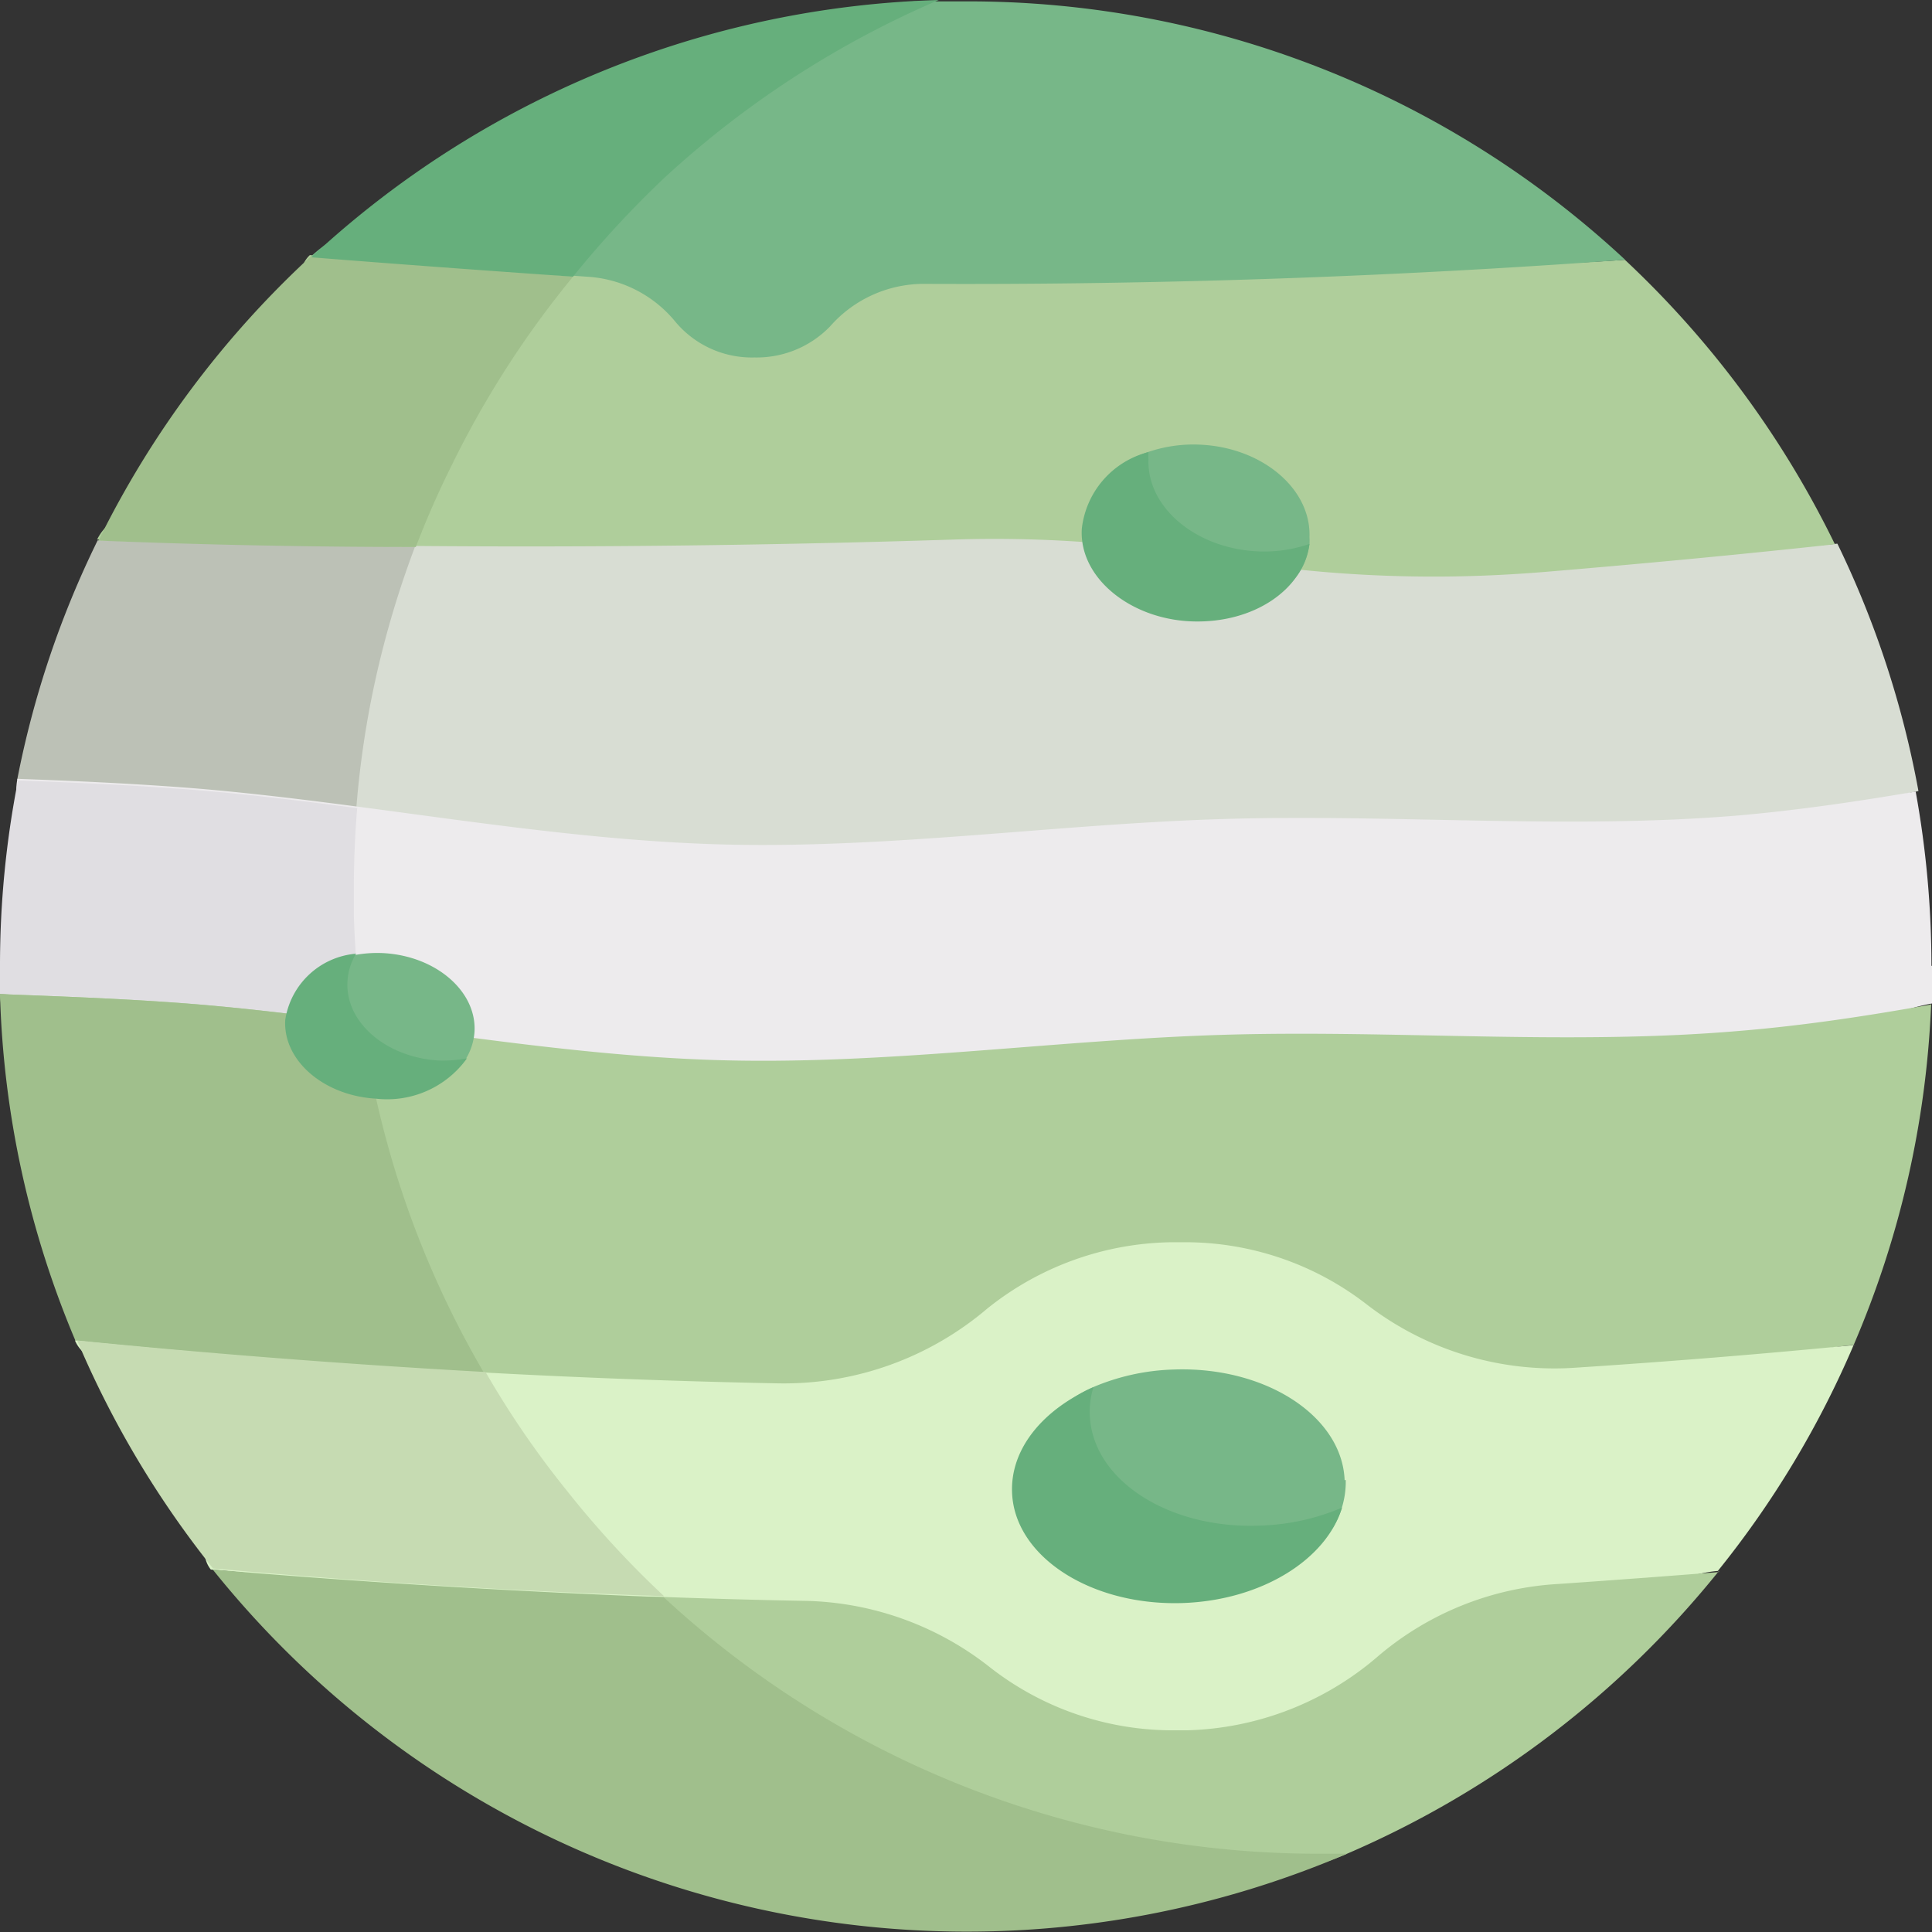 <svg xmlns="http://www.w3.org/2000/svg" viewBox="0 0 69.83 69.83"><rect x="0" y="0" width="69.83" height="69.83" fill="#333333" stroke="none"/><defs><style>.cls-1{fill:#d8ddd3;}.cls-2{fill:#bcc1b6;}.cls-3{fill:#edebed;}.cls-4{fill:#afce9b;}.cls-5{fill:#77b788;}.cls-6{fill:#e0dee2;}.cls-7{fill:#a0bf8c;}.cls-8{fill:#66af7c;}.cls-9{fill:#daf2c7;}.cls-10{fill:#c6dbb2;}</style></defs><g id="Слой_2" data-name="Слой 2"><g id="Слой_4" data-name="Слой 4"><path class="cls-1" d="M69.26,28.61C67.15,29,65,30.69,62.9,30.87c-6.17.52-12.4,0-18.59.14s-12.38,1.09-18.56.91S13.43,30.49,7.26,30c-2.2-.19-4.4-1.69-6.61-1.77C.9,26.89,4.19,26.27,4.59,25c.52-1.67-1.79-3.94-1-5.49,10.32.32,20.65-1.09,31-1.41a46.2,46.2,0,0,1,9.34.65,46,46,0,0,0,8,.68c1.34,0,2.68-.05,4-.17,3.5-.3,7,.77,10.48.39a34.73,34.73,0,0,1,2.93,8.94Z"/><path class="cls-2" d="M15,19.76a34.88,34.88,0,0,0-1.6,5.62,34.23,34.23,0,0,0-.52,3.81c-1.88-.25-3.76-.48-5.65-.64-2.2-.18-4.4-.28-6.61-.36a34.51,34.51,0,0,1,2.91-8.66q5.74.18,11.47.23Z"/><path class="cls-3" d="M69.83,34.91c0,.46,0,.91,0,1.36-2.29.41-4.59,2.16-6.9,2.36-6.17.52-12.4,0-18.59.14s-12.38,1.08-18.56.91-12.32-1.44-18.49-2C4.85,37.51,2.44,36,0,35.93c0-.34,3.54-2.62,3.54-3,0-2.3-3.34-2.6-2.91-4.78,2.21.08,4.41.18,6.61.36,6.17.53,12.3,1.79,18.49,2s12.38-.73,18.56-.91,12.42.39,18.59-.13c2.13-.19,4.25-.5,6.36-.86a35.32,35.32,0,0,1,.57,6.3Z"/><path class="cls-4" d="M66.33,19.67c-3.49.38-7,.71-10.48,1-1.34.11-2.68.17-4,.17a47,47,0,0,1-8-.68,46.21,46.21,0,0,0-9.34-.66q-15.48.5-31,0c1.09-2.22,6.65-1.27,8.17-3.19,1.14-1.45-1.84-5.84-.48-7.09,4.07.32,7.65-.83,10-.67a4.47,4.47,0,0,1,3.23,1.66,3.62,3.62,0,0,0,2.85,1.27A3.69,3.69,0,0,0,30,10.39a4.54,4.54,0,0,1,3.36-1.54c8.46,0,16.92,1.16,25.37.54a35.19,35.19,0,0,1,7.59,10.28Z"/><path class="cls-5" d="M58.74,9.39q-12.68.93-25.37.87A4.51,4.51,0,0,0,30,11.8a3.69,3.69,0,0,1-2.73,1.12,3.6,3.6,0,0,1-2.85-1.28A4.46,4.46,0,0,0,21.2,10c-2.3-.16-5.88-.42-9.95-.74,2.32-2.15,6.21-1.54,9.05-3C24.55,4.08,28,.31,33.07.05c.61,0,1.22,0,1.84,0A34.83,34.83,0,0,1,58.74,9.39Z"/><path class="cls-6" d="M13.12,37c-1.95-.26-3.9-.5-5.86-.67C4.85,36.11,2.44,36,0,35.93c0-.34,0-.68,0-1a34.65,34.65,0,0,1,.65-6.72c2.21.08,4.41.18,6.61.36,1.89.16,3.77.39,5.65.64q-.12,1.44-.12,2.91c0,.34,0,.68,0,1A37.9,37.9,0,0,0,13.12,37Z"/><path class="cls-7" d="M20.71,10a34.77,34.77,0,0,0-4.36,6.77,32.82,32.82,0,0,0-1.32,3q-5.73,0-11.47-.23A35.07,35.07,0,0,1,11.25,9.25C15,9.55,18.41,9.79,20.71,10Z"/><path class="cls-8" d="M33.93,0A34.94,34.94,0,0,0,24,6.44,36.73,36.73,0,0,0,20.71,10c-2.3-.16-5.67-.4-9.46-.7A34.76,34.76,0,0,1,33.93,0Z"/><path class="cls-5" d="M39.82,19.35c-.06,1.76,1.33,2.42,3.62,2.5s3.67-.55,3.89-2.19a2.13,2.13,0,0,0,0-.25c.06-1.77-1.75-3.26-4-3.34a5.07,5.07,0,0,0-2.54.57c-1,.55-.92,1.67-1,2.71Z"/><path class="cls-8" d="M47.33,19.66c-.22,1.64-2,2.87-4.23,2.8s-4.1-1.57-4-3.34a3.23,3.23,0,0,1,2.41-2.78,2.06,2.06,0,0,0,0,.26c-.06,1.76,1.75,3.25,4,3.33A5,5,0,0,0,47.33,19.66Z"/><path class="cls-4" d="M69.8,36.27A34.74,34.74,0,0,1,67,48.61h0c-3.36.33-6.71,2-10.07,2.22a11,11,0,0,1-7.58-2.3,10.76,10.76,0,0,0-6.68-2.23H42.3a11,11,0,0,0-6.59,2.42l0,0a11.39,11.39,0,0,1-7.54,2.7c-8.48-.19-17-2.12-25.4-3C2,46.8,5,44.58,4.59,42.78,4,40.42.09,38.44,0,35.93c2.42.09,4.83.18,7.24.38,6.17.53,12.3,1.79,18.49,2s12.38-.73,18.56-.91,12.42.39,18.59-.14c2.31-.19,4.61-.54,6.9-.95Z"/><path class="cls-7" d="M17.5,49.63q-7.39-.41-14.76-1.14A34.61,34.61,0,0,1,0,35.93c2.42.09,4.83.18,7.24.38,2,.17,3.91.41,5.86.67A34.46,34.46,0,0,0,17.5,49.63Z"/><path class="cls-5" d="M11,37c-.08,1.46.65,2.08,2.55,2.19,1.43.09,2.69,0,3.27-.89a2.16,2.16,0,0,0,.33-1c.09-1.46-1.38-2.74-3.28-2.85a4.45,4.45,0,0,0-1,.06C11.45,34.72,11.11,35.79,11,37Z"/><path class="cls-8" d="M16.88,38.25a3.55,3.55,0,0,1-3.29,1.46c-1.9-.11-3.37-1.39-3.28-2.85a2.83,2.83,0,0,1,2.56-2.39,2.13,2.13,0,0,0-.31,1c-.09,1.47,1.38,2.74,3.28,2.86A4.45,4.45,0,0,0,16.88,38.25Z"/><path class="cls-9" d="M67,48.61a34.65,34.65,0,0,1-4.91,8.17c-1.93.16-3.86,1.71-5.79,1.83a11.08,11.08,0,0,0-6.61,2.68,2.11,2.11,0,0,1-.23.19,10.94,10.94,0,0,1-6.59,2.43H42.5a10.72,10.72,0,0,1-6.71-2.26A11.14,11.14,0,0,0,29,59.23c-7.13-.13-14.26-1.9-21.38-2.5h0c-1-1.25,1.63-3.91.81-5.28s-5.09-1.47-5.72-3Q15.4,49.75,28.14,50a11.34,11.34,0,0,0,7.54-2.7l0,0A10.87,10.87,0,0,1,42.3,44.9h.41a10.7,10.7,0,0,1,6.68,2.24A11.1,11.1,0,0,0,57,49.43c3.36-.22,6.71-.49,10.07-.82Z"/><path class="cls-10" d="M24,57.69q-8.16-.27-16.3-1h0a35.1,35.1,0,0,1-4.91-8.24q7.37.73,14.76,1.14a33.21,33.21,0,0,0,2.94,4.29h0A34.74,34.74,0,0,0,24,57.69Z"/><path class="cls-5" d="M48.64,53.49a3.11,3.11,0,0,1-.1.86C48.05,56.3,46,57,43,57.07c-3.33.12-5.51-.7-5.59-3-.06-1.59.26-3.13,2.07-3.92a8,8,0,0,1,2.94-.65c3.33-.12,6.09,1.69,6.18,4Z"/><path class="cls-8" d="M48.51,54.48c-.57,1.89-2.91,3.36-5.76,3.46-3.33.11-6.09-1.69-6.17-4-.06-1.59,1.13-3,2.94-3.8a3,3,0,0,0-.13,1c.08,2.34,2.84,4.14,6.17,4a8.13,8.13,0,0,0,2.95-.65Z"/><path class="cls-4" d="M62.13,56.78A35,35,0,0,1,48.69,67c-4.23,1.82-8.91.83-13.8.83-11,0-14.9-1-21.3-9,5.43.45,4.92-1.29,10.36-1.11,1.69.06,3.39.11,5.08.14a11.13,11.13,0,0,1,6.76,2.41,10.73,10.73,0,0,0,6.71,2.27h.41a11,11,0,0,0,6.59-2.42l.23-.19a11,11,0,0,1,6.61-2.68q2.89-.2,5.79-.43Z"/><path class="cls-7" d="M48.69,67a34.93,34.93,0,0,1-41-10.27q8.15.69,16.3,1A34.78,34.78,0,0,0,47.7,67Z"/></g></g></svg>